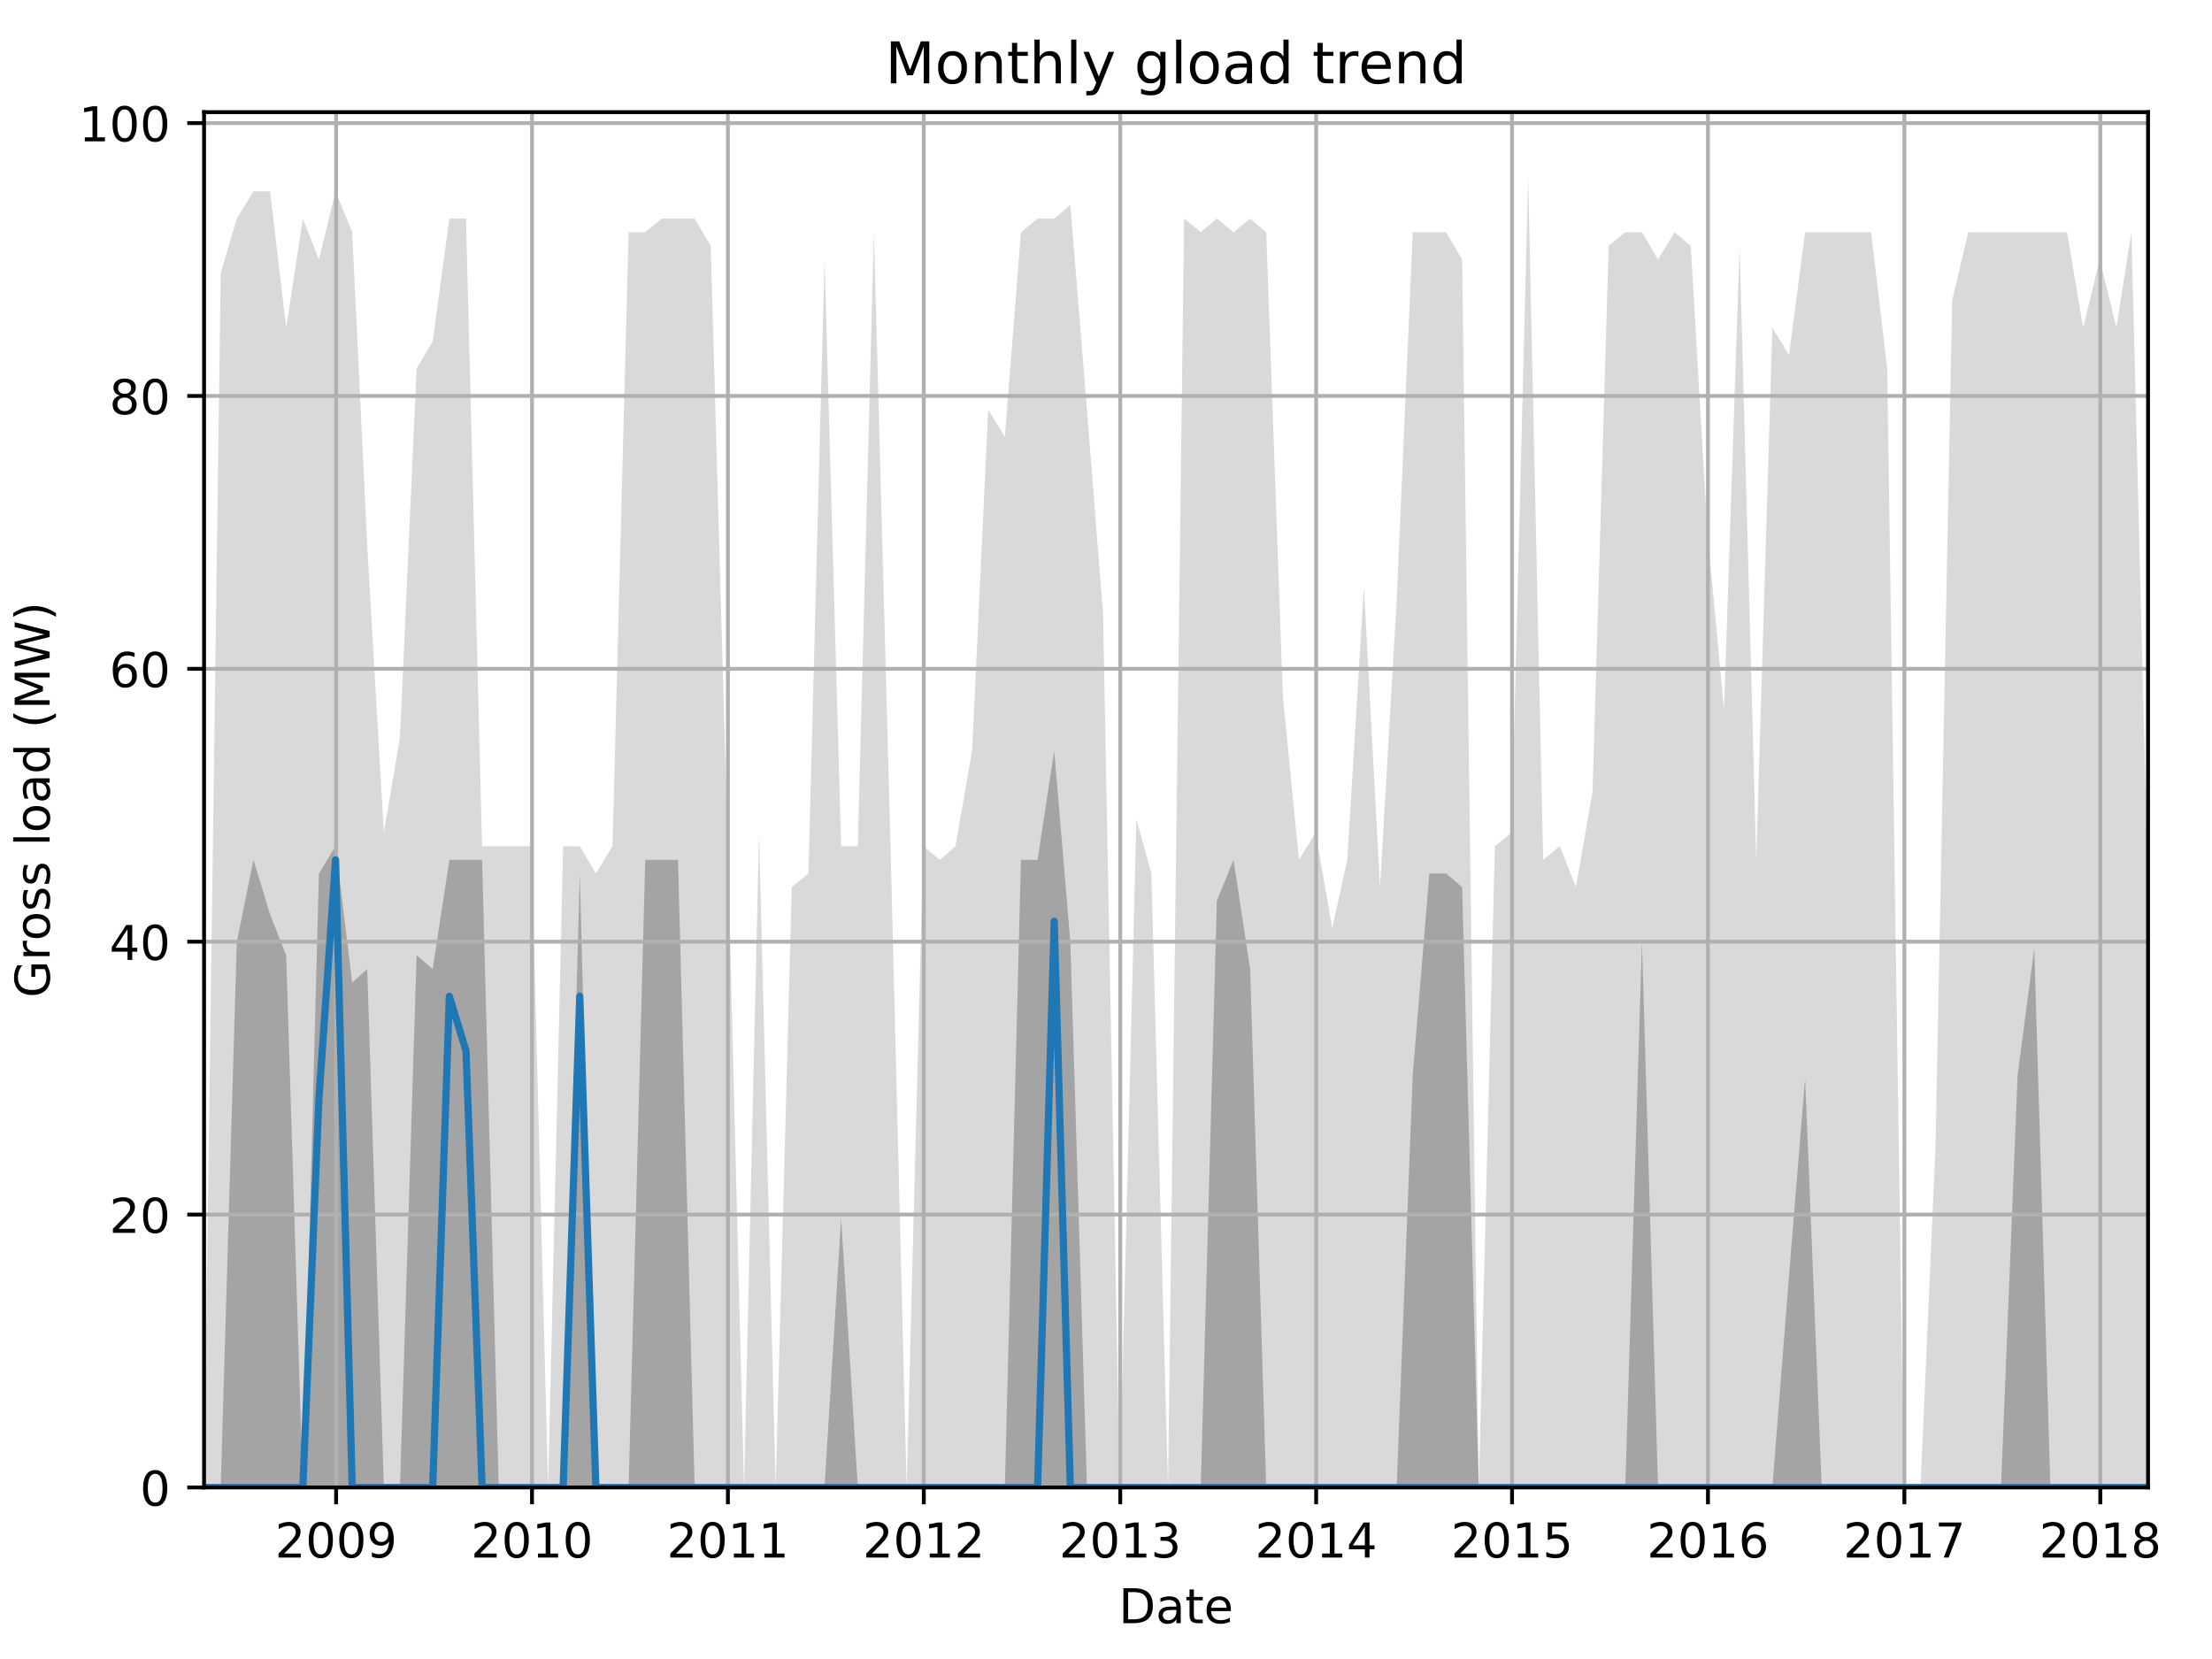 <?xml version="1.0" encoding="utf-8" standalone="no"?>
<!DOCTYPE svg PUBLIC "-//W3C//DTD SVG 1.1//EN"
  "http://www.w3.org/Graphics/SVG/1.1/DTD/svg11.dtd">
<!-- Created with matplotlib (http://matplotlib.org/) -->
<svg height="345.6pt" version="1.1" viewBox="0 0 460.8 345.6" width="460.8pt" xmlns="http://www.w3.org/2000/svg" xmlns:xlink="http://www.w3.org/1999/xlink">
 <defs>
  <style type="text/css">
*{stroke-linecap:butt;stroke-linejoin:round;}
  </style>
 </defs>
 <g id="figure_1">
  <g id="patch_1">
   <path d="M 0 345.6 
L 460.8 345.6 
L 460.8 0 
L 0 0 
z
" style="fill:none;"/>
  </g>
  <g id="axes_1">
   <g id="patch_2">
    <path d="M 42.511 309.863 
L 447.48 309.863 
L 447.48 23.365 
L 42.511 23.365 
z
" style="fill:none;"/>
   </g>
   <g id="PolyCollection_1">
    <path clip-path="url(#pcf68d1cb5c)" d="M 42.511 309.863 
L 42.511 309.863 
L 45.977 309.863 
L 49.332 309.863 
L 52.798 309.863 
L 56.264 309.863 
L 59.618 309.863 
L 63.084 309.863 
L 66.438 309.863 
L 69.904 309.863 
L 73.37 309.863 
L 76.501 309.863 
L 79.967 309.863 
L 83.321 309.863 
L 86.787 309.863 
L 90.141 309.863 
L 93.608 309.863 
L 97.074 309.863 
L 100.428 309.863 
L 103.894 309.863 
L 107.248 309.863 
L 110.714 309.863 
L 114.18 309.863 
L 117.311 309.863 
L 120.777 309.863 
L 124.131 309.863 
L 127.597 309.863 
L 130.951 309.863 
L 134.417 309.863 
L 137.884 309.863 
L 141.238 309.863 
L 144.704 309.863 
L 148.058 309.863 
L 151.524 309.863 
L 154.99 309.863 
L 158.121 309.863 
L 161.587 309.863 
L 164.941 309.863 
L 168.407 309.863 
L 171.761 309.863 
L 175.227 309.863 
L 178.693 309.863 
L 182.048 309.863 
L 185.514 309.863 
L 188.868 309.863 
L 192.334 309.863 
L 195.8 309.863 
L 199.043 309.863 
L 202.509 309.863 
L 205.863 309.863 
L 209.329 309.863 
L 212.683 309.863 
L 216.149 309.863 
L 219.615 309.863 
L 222.969 309.863 
L 226.435 309.863 
L 229.79 309.863 
L 233.256 309.863 
L 236.722 309.863 
L 239.852 309.863 
L 243.319 309.863 
L 246.673 309.863 
L 250.139 309.863 
L 253.493 309.863 
L 256.959 309.863 
L 260.425 309.863 
L 263.779 309.863 
L 267.245 309.863 
L 270.6 309.863 
L 274.066 309.863 
L 277.532 309.863 
L 280.662 309.863 
L 284.128 309.863 
L 287.483 309.863 
L 290.949 309.863 
L 294.303 309.863 
L 297.769 309.863 
L 301.235 309.863 
L 304.589 309.863 
L 308.055 309.863 
L 311.41 309.863 
L 314.876 309.863 
L 318.342 309.863 
L 321.472 309.863 
L 324.938 309.863 
L 328.293 309.863 
L 331.759 309.863 
L 335.113 309.863 
L 338.579 309.863 
L 342.045 309.863 
L 345.399 309.863 
L 348.865 309.863 
L 352.22 309.863 
L 355.686 309.863 
L 359.152 309.863 
L 362.394 309.863 
L 365.86 309.863 
L 369.214 309.863 
L 372.68 309.863 
L 376.035 309.863 
L 379.501 309.863 
L 382.967 309.863 
L 386.321 309.863 
L 389.787 309.863 
L 393.141 309.863 
L 396.607 309.863 
L 400.073 309.863 
L 403.204 309.863 
L 406.67 309.863 
L 410.024 309.863 
L 413.49 309.863 
L 416.845 309.863 
L 420.311 309.863 
L 423.777 309.863 
L 427.131 309.863 
L 430.597 309.863 
L 433.951 309.863 
L 437.417 309.863 
L 440.883 309.863 
L 444.014 309.863 
L 447.48 309.863 
L 447.48 184.805 
L 447.48 184.805 
L 444.014 48.377 
L 440.883 68.273 
L 437.417 54.061 
L 433.951 68.273 
L 430.597 48.377 
L 427.131 48.377 
L 423.777 48.377 
L 420.311 48.377 
L 416.845 48.377 
L 413.49 48.377 
L 410.024 48.377 
L 406.67 62.588 
L 403.204 238.807 
L 400.073 309.863 
L 396.607 309.863 
L 393.141 76.799 
L 389.787 48.377 
L 386.321 48.377 
L 382.967 48.377 
L 379.501 48.377 
L 376.035 48.377 
L 372.68 73.957 
L 369.214 68.273 
L 365.86 179.12 
L 362.394 51.219 
L 359.152 147.855 
L 355.686 110.906 
L 352.22 51.219 
L 348.865 48.377 
L 345.399 54.061 
L 342.045 48.377 
L 338.579 48.377 
L 335.113 51.219 
L 331.759 164.909 
L 328.293 184.805 
L 324.938 176.278 
L 321.472 179.12 
L 318.342 37.008 
L 314.876 173.436 
L 311.41 176.278 
L 308.055 309.863 
L 304.589 54.061 
L 301.235 48.377 
L 297.769 48.377 
L 294.303 48.377 
L 290.949 125.117 
L 287.483 184.805 
L 284.128 122.275 
L 280.662 179.12 
L 277.532 193.331 
L 274.066 173.436 
L 270.6 179.12 
L 267.245 145.013 
L 263.779 48.377 
L 260.425 45.535 
L 256.959 48.377 
L 253.493 45.535 
L 250.139 48.377 
L 246.673 45.535 
L 243.319 309.863 
L 239.852 181.962 
L 236.722 170.593 
L 233.256 309.863 
L 229.79 127.96 
L 226.435 85.326 
L 222.969 42.692 
L 219.615 45.535 
L 216.149 45.535 
L 212.683 48.377 
L 209.329 91.011 
L 205.863 85.326 
L 202.509 156.382 
L 199.043 176.278 
L 195.8 179.12 
L 192.334 176.278 
L 188.868 309.863 
L 185.514 176.278 
L 182.048 48.377 
L 178.693 176.278 
L 175.227 176.278 
L 171.761 54.061 
L 168.407 181.962 
L 164.941 184.805 
L 161.587 309.863 
L 158.121 173.436 
L 154.99 309.863 
L 151.524 173.436 
L 148.058 51.219 
L 144.704 45.535 
L 141.238 45.535 
L 137.884 45.535 
L 134.417 48.377 
L 130.951 48.377 
L 127.597 176.278 
L 124.131 181.962 
L 120.777 176.278 
L 117.311 176.278 
L 114.18 309.863 
L 110.714 176.278 
L 107.248 176.278 
L 103.894 176.278 
L 100.428 176.278 
L 97.074 45.535 
L 93.608 45.535 
L 90.141 71.115 
L 86.787 76.799 
L 83.321 153.54 
L 79.967 173.436 
L 76.501 113.748 
L 73.37 48.377 
L 69.904 39.85 
L 66.438 54.061 
L 63.084 45.535 
L 59.618 68.273 
L 56.264 39.85 
L 52.798 39.85 
L 49.332 45.535 
L 45.977 56.904 
L 42.511 309.863 
z
" style="fill:#808080;fill-opacity:0.3;"/>
   </g>
   <g id="PolyCollection_2">
    <path clip-path="url(#pcf68d1cb5c)" d="M 42.511 309.863 
L 42.511 309.863 
L 45.977 309.863 
L 49.332 309.863 
L 52.798 309.863 
L 56.264 309.863 
L 59.618 309.863 
L 63.084 309.863 
L 66.438 309.863 
L 69.904 309.863 
L 73.37 309.863 
L 76.501 309.863 
L 79.967 309.863 
L 83.321 309.863 
L 86.787 309.863 
L 90.141 309.863 
L 93.608 309.863 
L 97.074 309.863 
L 100.428 309.863 
L 103.894 309.863 
L 107.248 309.863 
L 110.714 309.863 
L 114.18 309.863 
L 117.311 309.863 
L 120.777 309.863 
L 124.131 309.863 
L 127.597 309.863 
L 130.951 309.863 
L 134.417 309.863 
L 137.884 309.863 
L 141.238 309.863 
L 144.704 309.863 
L 148.058 309.863 
L 151.524 309.863 
L 154.99 309.863 
L 158.121 309.863 
L 161.587 309.863 
L 164.941 309.863 
L 168.407 309.863 
L 171.761 309.863 
L 175.227 309.863 
L 178.693 309.863 
L 182.048 309.863 
L 185.514 309.863 
L 188.868 309.863 
L 192.334 309.863 
L 195.8 309.863 
L 199.043 309.863 
L 202.509 309.863 
L 205.863 309.863 
L 209.329 309.863 
L 212.683 309.863 
L 216.149 309.863 
L 219.615 309.863 
L 222.969 309.863 
L 226.435 309.863 
L 229.79 309.863 
L 233.256 309.863 
L 236.722 309.863 
L 239.852 309.863 
L 243.319 309.863 
L 246.673 309.863 
L 250.139 309.863 
L 253.493 309.863 
L 256.959 309.863 
L 260.425 309.863 
L 263.779 309.863 
L 267.245 309.863 
L 270.6 309.863 
L 274.066 309.863 
L 277.532 309.863 
L 280.662 309.863 
L 284.128 309.863 
L 287.483 309.863 
L 290.949 309.863 
L 294.303 309.863 
L 297.769 309.863 
L 301.235 309.863 
L 304.589 309.863 
L 308.055 309.863 
L 311.41 309.863 
L 314.876 309.863 
L 318.342 309.863 
L 321.472 309.863 
L 324.938 309.863 
L 328.293 309.863 
L 331.759 309.863 
L 335.113 309.863 
L 338.579 309.863 
L 342.045 309.863 
L 345.399 309.863 
L 348.865 309.863 
L 352.22 309.863 
L 355.686 309.863 
L 359.152 309.863 
L 362.394 309.863 
L 365.86 309.863 
L 369.214 309.863 
L 372.68 309.863 
L 376.035 309.863 
L 379.501 309.863 
L 382.967 309.863 
L 386.321 309.863 
L 389.787 309.863 
L 393.141 309.863 
L 396.607 309.863 
L 400.073 309.863 
L 403.204 309.863 
L 406.67 309.863 
L 410.024 309.863 
L 413.49 309.863 
L 416.845 309.863 
L 420.311 309.863 
L 423.777 309.863 
L 427.131 309.863 
L 430.597 309.863 
L 433.951 309.863 
L 437.417 309.863 
L 440.883 309.863 
L 444.014 309.863 
L 447.48 309.863 
L 447.48 309.863 
L 447.48 309.863 
L 444.014 309.863 
L 440.883 309.863 
L 437.417 309.863 
L 433.951 309.863 
L 430.597 309.863 
L 427.131 309.863 
L 423.777 197.595 
L 420.311 223.886 
L 416.845 309.863 
L 413.49 309.863 
L 410.024 309.863 
L 406.67 309.863 
L 403.204 309.863 
L 400.073 309.863 
L 396.607 309.863 
L 393.141 309.863 
L 389.787 309.863 
L 386.321 309.863 
L 382.967 309.863 
L 379.501 309.863 
L 376.035 224.596 
L 372.68 265.809 
L 369.214 309.863 
L 365.86 309.863 
L 362.394 309.863 
L 359.152 309.863 
L 355.686 309.863 
L 352.22 309.863 
L 348.865 309.863 
L 345.399 309.863 
L 342.045 196.174 
L 338.579 309.863 
L 335.113 309.863 
L 331.759 309.863 
L 328.293 309.863 
L 324.938 309.863 
L 321.472 309.863 
L 318.342 309.863 
L 314.876 309.863 
L 311.41 309.863 
L 308.055 309.863 
L 304.589 184.805 
L 301.235 181.962 
L 297.769 181.962 
L 294.303 223.886 
L 290.949 309.863 
L 287.483 309.863 
L 284.128 309.863 
L 280.662 309.863 
L 277.532 309.863 
L 274.066 309.863 
L 270.6 309.863 
L 267.245 309.863 
L 263.779 309.863 
L 260.425 201.858 
L 256.959 179.12 
L 253.493 187.647 
L 250.139 309.863 
L 246.673 309.863 
L 243.319 309.863 
L 239.852 309.863 
L 236.722 309.863 
L 233.256 309.863 
L 229.79 309.863 
L 226.435 309.863 
L 222.969 196.174 
L 219.615 156.382 
L 216.149 179.12 
L 212.683 179.12 
L 209.329 309.863 
L 205.863 309.863 
L 202.509 309.863 
L 199.043 309.863 
L 195.8 309.863 
L 192.334 309.863 
L 188.868 309.863 
L 185.514 309.863 
L 182.048 309.863 
L 178.693 309.863 
L 175.227 253.729 
L 171.761 309.863 
L 168.407 309.863 
L 164.941 309.863 
L 161.587 309.863 
L 158.121 309.863 
L 154.99 309.863 
L 151.524 309.863 
L 148.058 309.863 
L 144.704 309.863 
L 141.238 179.12 
L 137.884 179.12 
L 134.417 179.12 
L 130.951 309.863 
L 127.597 309.863 
L 124.131 309.863 
L 120.777 181.962 
L 117.311 309.863 
L 114.18 309.863 
L 110.714 309.863 
L 107.248 309.863 
L 103.894 309.863 
L 100.428 179.12 
L 97.074 179.12 
L 93.608 179.12 
L 90.141 201.858 
L 86.787 199.016 
L 83.321 309.863 
L 79.967 309.863 
L 76.501 201.858 
L 73.37 204.7 
L 69.904 176.278 
L 66.438 181.962 
L 63.084 309.863 
L 59.618 199.016 
L 56.264 190.489 
L 52.798 179.12 
L 49.332 196.174 
L 45.977 309.863 
L 42.511 309.863 
z
" style="fill:#808080;fill-opacity:0.6;"/>
   </g>
   <g id="matplotlib.axis_1">
    <g id="xtick_1">
     <g id="line2d_1">
      <path clip-path="url(#pcf68d1cb5c)" d="M 70.016 309.863 
L 70.016 23.365 
" style="fill:none;stroke:#b0b0b0;stroke-linecap:square;stroke-width:0.8;"/>
     </g>
     <g id="line2d_2">
      <defs>
       <path d="M 0 0 
L 0 3.5 
" id="m3f6f88f543" style="stroke:#000000;stroke-width:0.8;"/>
      </defs>
      <g>
       <use style="stroke:#000000;stroke-width:0.8;" x="70.016" xlink:href="#m3f6f88f543" y="309.863"/>
      </g>
     </g>
     <g id="text_1">
      <!-- 2009 -->
      <defs>
       <path d="M 19.188 8.297 
L 53.609 8.297 
L 53.609 0 
L 7.328 0 
L 7.328 8.297 
Q 12.938 14.109 22.625 23.891 
Q 32.328 33.688 34.812 36.531 
Q 39.547 41.844 41.422 45.531 
Q 43.312 49.219 43.312 52.781 
Q 43.312 58.594 39.234 62.25 
Q 35.156 65.922 28.609 65.922 
Q 23.969 65.922 18.812 64.312 
Q 13.672 62.703 7.812 59.422 
L 7.812 69.391 
Q 13.766 71.781 18.938 73 
Q 24.125 74.219 28.422 74.219 
Q 39.75 74.219 46.484 68.547 
Q 53.219 62.891 53.219 53.422 
Q 53.219 48.922 51.531 44.891 
Q 49.859 40.875 45.406 35.406 
Q 44.188 33.984 37.641 27.219 
Q 31.109 20.453 19.188 8.297 
z
" id="DejaVuSans-32"/>
       <path d="M 31.781 66.406 
Q 24.172 66.406 20.328 58.906 
Q 16.5 51.422 16.5 36.375 
Q 16.5 21.391 20.328 13.891 
Q 24.172 6.391 31.781 6.391 
Q 39.453 6.391 43.281 13.891 
Q 47.125 21.391 47.125 36.375 
Q 47.125 51.422 43.281 58.906 
Q 39.453 66.406 31.781 66.406 
z
M 31.781 74.219 
Q 44.047 74.219 50.516 64.516 
Q 56.984 54.828 56.984 36.375 
Q 56.984 17.969 50.516 8.266 
Q 44.047 -1.422 31.781 -1.422 
Q 19.531 -1.422 13.062 8.266 
Q 6.594 17.969 6.594 36.375 
Q 6.594 54.828 13.062 64.516 
Q 19.531 74.219 31.781 74.219 
z
" id="DejaVuSans-30"/>
       <path d="M 10.984 1.516 
L 10.984 10.5 
Q 14.703 8.734 18.5 7.812 
Q 22.312 6.891 25.984 6.891 
Q 35.75 6.891 40.891 13.453 
Q 46.047 20.016 46.781 33.406 
Q 43.953 29.203 39.594 26.953 
Q 35.25 24.703 29.984 24.703 
Q 19.047 24.703 12.672 31.312 
Q 6.297 37.938 6.297 49.422 
Q 6.297 60.641 12.938 67.422 
Q 19.578 74.219 30.609 74.219 
Q 43.266 74.219 49.922 64.516 
Q 56.594 54.828 56.594 36.375 
Q 56.594 19.141 48.406 8.859 
Q 40.234 -1.422 26.422 -1.422 
Q 22.703 -1.422 18.891 -0.688 
Q 15.094 0.047 10.984 1.516 
z
M 30.609 32.422 
Q 37.25 32.422 41.125 36.953 
Q 45.016 41.5 45.016 49.422 
Q 45.016 57.281 41.125 61.844 
Q 37.25 66.406 30.609 66.406 
Q 23.969 66.406 20.094 61.844 
Q 16.219 57.281 16.219 49.422 
Q 16.219 41.5 20.094 36.953 
Q 23.969 32.422 30.609 32.422 
z
" id="DejaVuSans-39"/>
      </defs>
      <g transform="translate(57.291 324.462)scale(0.1 -0.1)">
       <use xlink:href="#DejaVuSans-32"/>
       <use x="63.623" xlink:href="#DejaVuSans-30"/>
       <use x="127.246" xlink:href="#DejaVuSans-30"/>
       <use x="190.869" xlink:href="#DejaVuSans-39"/>
      </g>
     </g>
    </g>
    <g id="xtick_2">
     <g id="line2d_3">
      <path clip-path="url(#pcf68d1cb5c)" d="M 110.826 309.863 
L 110.826 23.365 
" style="fill:none;stroke:#b0b0b0;stroke-linecap:square;stroke-width:0.8;"/>
     </g>
     <g id="line2d_4">
      <g>
       <use style="stroke:#000000;stroke-width:0.8;" x="110.826" xlink:href="#m3f6f88f543" y="309.863"/>
      </g>
     </g>
     <g id="text_2">
      <!-- 2010 -->
      <defs>
       <path d="M 12.406 8.297 
L 28.516 8.297 
L 28.516 63.922 
L 10.984 60.406 
L 10.984 69.391 
L 28.422 72.906 
L 38.281 72.906 
L 38.281 8.297 
L 54.391 8.297 
L 54.391 0 
L 12.406 0 
z
" id="DejaVuSans-31"/>
      </defs>
      <g transform="translate(98.101 324.462)scale(0.1 -0.1)">
       <use xlink:href="#DejaVuSans-32"/>
       <use x="63.623" xlink:href="#DejaVuSans-30"/>
       <use x="127.246" xlink:href="#DejaVuSans-31"/>
       <use x="190.869" xlink:href="#DejaVuSans-30"/>
      </g>
     </g>
    </g>
    <g id="xtick_3">
     <g id="line2d_5">
      <path clip-path="url(#pcf68d1cb5c)" d="M 151.636 309.863 
L 151.636 23.365 
" style="fill:none;stroke:#b0b0b0;stroke-linecap:square;stroke-width:0.8;"/>
     </g>
     <g id="line2d_6">
      <g>
       <use style="stroke:#000000;stroke-width:0.8;" x="151.636" xlink:href="#m3f6f88f543" y="309.863"/>
      </g>
     </g>
     <g id="text_3">
      <!-- 2011 -->
      <g transform="translate(138.911 324.462)scale(0.1 -0.1)">
       <use xlink:href="#DejaVuSans-32"/>
       <use x="63.623" xlink:href="#DejaVuSans-30"/>
       <use x="127.246" xlink:href="#DejaVuSans-31"/>
       <use x="190.869" xlink:href="#DejaVuSans-31"/>
      </g>
     </g>
    </g>
    <g id="xtick_4">
     <g id="line2d_7">
      <path clip-path="url(#pcf68d1cb5c)" d="M 192.446 309.863 
L 192.446 23.365 
" style="fill:none;stroke:#b0b0b0;stroke-linecap:square;stroke-width:0.8;"/>
     </g>
     <g id="line2d_8">
      <g>
       <use style="stroke:#000000;stroke-width:0.8;" x="192.446" xlink:href="#m3f6f88f543" y="309.863"/>
      </g>
     </g>
     <g id="text_4">
      <!-- 2012 -->
      <g transform="translate(179.721 324.462)scale(0.1 -0.1)">
       <use xlink:href="#DejaVuSans-32"/>
       <use x="63.623" xlink:href="#DejaVuSans-30"/>
       <use x="127.246" xlink:href="#DejaVuSans-31"/>
       <use x="190.869" xlink:href="#DejaVuSans-32"/>
      </g>
     </g>
    </g>
    <g id="xtick_5">
     <g id="line2d_9">
      <path clip-path="url(#pcf68d1cb5c)" d="M 233.368 309.863 
L 233.368 23.365 
" style="fill:none;stroke:#b0b0b0;stroke-linecap:square;stroke-width:0.8;"/>
     </g>
     <g id="line2d_10">
      <g>
       <use style="stroke:#000000;stroke-width:0.8;" x="233.368" xlink:href="#m3f6f88f543" y="309.863"/>
      </g>
     </g>
     <g id="text_5">
      <!-- 2013 -->
      <defs>
       <path d="M 40.578 39.312 
Q 47.656 37.797 51.625 33 
Q 55.609 28.219 55.609 21.188 
Q 55.609 10.406 48.188 4.484 
Q 40.766 -1.422 27.094 -1.422 
Q 22.516 -1.422 17.656 -0.516 
Q 12.797 0.391 7.625 2.203 
L 7.625 11.719 
Q 11.719 9.328 16.594 8.109 
Q 21.484 6.891 26.812 6.891 
Q 36.078 6.891 40.938 10.547 
Q 45.797 14.203 45.797 21.188 
Q 45.797 27.641 41.281 31.266 
Q 36.766 34.906 28.719 34.906 
L 20.219 34.906 
L 20.219 43.016 
L 29.109 43.016 
Q 36.375 43.016 40.234 45.922 
Q 44.094 48.828 44.094 54.297 
Q 44.094 59.906 40.109 62.906 
Q 36.141 65.922 28.719 65.922 
Q 24.656 65.922 20.016 65.031 
Q 15.375 64.156 9.812 62.312 
L 9.812 71.094 
Q 15.438 72.656 20.344 73.438 
Q 25.25 74.219 29.594 74.219 
Q 40.828 74.219 47.359 69.109 
Q 53.906 64.016 53.906 55.328 
Q 53.906 49.266 50.438 45.094 
Q 46.969 40.922 40.578 39.312 
z
" id="DejaVuSans-33"/>
      </defs>
      <g transform="translate(220.643 324.462)scale(0.1 -0.1)">
       <use xlink:href="#DejaVuSans-32"/>
       <use x="63.623" xlink:href="#DejaVuSans-30"/>
       <use x="127.246" xlink:href="#DejaVuSans-31"/>
       <use x="190.869" xlink:href="#DejaVuSans-33"/>
      </g>
     </g>
    </g>
    <g id="xtick_6">
     <g id="line2d_11">
      <path clip-path="url(#pcf68d1cb5c)" d="M 274.178 309.863 
L 274.178 23.365 
" style="fill:none;stroke:#b0b0b0;stroke-linecap:square;stroke-width:0.8;"/>
     </g>
     <g id="line2d_12">
      <g>
       <use style="stroke:#000000;stroke-width:0.8;" x="274.178" xlink:href="#m3f6f88f543" y="309.863"/>
      </g>
     </g>
     <g id="text_6">
      <!-- 2014 -->
      <defs>
       <path d="M 37.797 64.312 
L 12.891 25.391 
L 37.797 25.391 
z
M 35.203 72.906 
L 47.609 72.906 
L 47.609 25.391 
L 58.016 25.391 
L 58.016 17.188 
L 47.609 17.188 
L 47.609 0 
L 37.797 0 
L 37.797 17.188 
L 4.891 17.188 
L 4.891 26.703 
z
" id="DejaVuSans-34"/>
      </defs>
      <g transform="translate(261.453 324.462)scale(0.1 -0.1)">
       <use xlink:href="#DejaVuSans-32"/>
       <use x="63.623" xlink:href="#DejaVuSans-30"/>
       <use x="127.246" xlink:href="#DejaVuSans-31"/>
       <use x="190.869" xlink:href="#DejaVuSans-34"/>
      </g>
     </g>
    </g>
    <g id="xtick_7">
     <g id="line2d_13">
      <path clip-path="url(#pcf68d1cb5c)" d="M 314.987 309.863 
L 314.987 23.365 
" style="fill:none;stroke:#b0b0b0;stroke-linecap:square;stroke-width:0.8;"/>
     </g>
     <g id="line2d_14">
      <g>
       <use style="stroke:#000000;stroke-width:0.8;" x="314.987" xlink:href="#m3f6f88f543" y="309.863"/>
      </g>
     </g>
     <g id="text_7">
      <!-- 2015 -->
      <defs>
       <path d="M 10.797 72.906 
L 49.516 72.906 
L 49.516 64.594 
L 19.828 64.594 
L 19.828 46.734 
Q 21.969 47.469 24.109 47.828 
Q 26.266 48.188 28.422 48.188 
Q 40.625 48.188 47.75 41.5 
Q 54.891 34.812 54.891 23.391 
Q 54.891 11.625 47.562 5.094 
Q 40.234 -1.422 26.906 -1.422 
Q 22.312 -1.422 17.547 -0.641 
Q 12.797 0.141 7.719 1.703 
L 7.719 11.625 
Q 12.109 9.234 16.797 8.062 
Q 21.484 6.891 26.703 6.891 
Q 35.156 6.891 40.078 11.328 
Q 45.016 15.766 45.016 23.391 
Q 45.016 31 40.078 35.438 
Q 35.156 39.891 26.703 39.891 
Q 22.75 39.891 18.812 39.016 
Q 14.891 38.141 10.797 36.281 
z
" id="DejaVuSans-35"/>
      </defs>
      <g transform="translate(302.262 324.462)scale(0.1 -0.1)">
       <use xlink:href="#DejaVuSans-32"/>
       <use x="63.623" xlink:href="#DejaVuSans-30"/>
       <use x="127.246" xlink:href="#DejaVuSans-31"/>
       <use x="190.869" xlink:href="#DejaVuSans-35"/>
      </g>
     </g>
    </g>
    <g id="xtick_8">
     <g id="line2d_15">
      <path clip-path="url(#pcf68d1cb5c)" d="M 355.797 309.863 
L 355.797 23.365 
" style="fill:none;stroke:#b0b0b0;stroke-linecap:square;stroke-width:0.8;"/>
     </g>
     <g id="line2d_16">
      <g>
       <use style="stroke:#000000;stroke-width:0.8;" x="355.797" xlink:href="#m3f6f88f543" y="309.863"/>
      </g>
     </g>
     <g id="text_8">
      <!-- 2016 -->
      <defs>
       <path d="M 33.016 40.375 
Q 26.375 40.375 22.484 35.828 
Q 18.609 31.297 18.609 23.391 
Q 18.609 15.531 22.484 10.953 
Q 26.375 6.391 33.016 6.391 
Q 39.656 6.391 43.531 10.953 
Q 47.406 15.531 47.406 23.391 
Q 47.406 31.297 43.531 35.828 
Q 39.656 40.375 33.016 40.375 
z
M 52.594 71.297 
L 52.594 62.312 
Q 48.875 64.062 45.094 64.984 
Q 41.312 65.922 37.594 65.922 
Q 27.828 65.922 22.672 59.328 
Q 17.531 52.734 16.797 39.406 
Q 19.672 43.656 24.016 45.922 
Q 28.375 48.188 33.594 48.188 
Q 44.578 48.188 50.953 41.516 
Q 57.328 34.859 57.328 23.391 
Q 57.328 12.156 50.688 5.359 
Q 44.047 -1.422 33.016 -1.422 
Q 20.359 -1.422 13.672 8.266 
Q 6.984 17.969 6.984 36.375 
Q 6.984 53.656 15.188 63.938 
Q 23.391 74.219 37.203 74.219 
Q 40.922 74.219 44.703 73.484 
Q 48.484 72.75 52.594 71.297 
z
" id="DejaVuSans-36"/>
      </defs>
      <g transform="translate(343.072 324.462)scale(0.1 -0.1)">
       <use xlink:href="#DejaVuSans-32"/>
       <use x="63.623" xlink:href="#DejaVuSans-30"/>
       <use x="127.246" xlink:href="#DejaVuSans-31"/>
       <use x="190.869" xlink:href="#DejaVuSans-36"/>
      </g>
     </g>
    </g>
    <g id="xtick_9">
     <g id="line2d_17">
      <path clip-path="url(#pcf68d1cb5c)" d="M 396.719 309.863 
L 396.719 23.365 
" style="fill:none;stroke:#b0b0b0;stroke-linecap:square;stroke-width:0.8;"/>
     </g>
     <g id="line2d_18">
      <g>
       <use style="stroke:#000000;stroke-width:0.8;" x="396.719" xlink:href="#m3f6f88f543" y="309.863"/>
      </g>
     </g>
     <g id="text_9">
      <!-- 2017 -->
      <defs>
       <path d="M 8.203 72.906 
L 55.078 72.906 
L 55.078 68.703 
L 28.609 0 
L 18.312 0 
L 43.219 64.594 
L 8.203 64.594 
z
" id="DejaVuSans-37"/>
      </defs>
      <g transform="translate(383.994 324.462)scale(0.1 -0.1)">
       <use xlink:href="#DejaVuSans-32"/>
       <use x="63.623" xlink:href="#DejaVuSans-30"/>
       <use x="127.246" xlink:href="#DejaVuSans-31"/>
       <use x="190.869" xlink:href="#DejaVuSans-37"/>
      </g>
     </g>
    </g>
    <g id="xtick_10">
     <g id="line2d_19">
      <path clip-path="url(#pcf68d1cb5c)" d="M 437.529 309.863 
L 437.529 23.365 
" style="fill:none;stroke:#b0b0b0;stroke-linecap:square;stroke-width:0.8;"/>
     </g>
     <g id="line2d_20">
      <g>
       <use style="stroke:#000000;stroke-width:0.8;" x="437.529" xlink:href="#m3f6f88f543" y="309.863"/>
      </g>
     </g>
     <g id="text_10">
      <!-- 2018 -->
      <defs>
       <path d="M 31.781 34.625 
Q 24.75 34.625 20.719 30.859 
Q 16.703 27.094 16.703 20.516 
Q 16.703 13.922 20.719 10.156 
Q 24.75 6.391 31.781 6.391 
Q 38.812 6.391 42.859 10.172 
Q 46.922 13.969 46.922 20.516 
Q 46.922 27.094 42.891 30.859 
Q 38.875 34.625 31.781 34.625 
z
M 21.922 38.812 
Q 15.578 40.375 12.031 44.719 
Q 8.5 49.078 8.5 55.328 
Q 8.5 64.062 14.719 69.141 
Q 20.953 74.219 31.781 74.219 
Q 42.672 74.219 48.875 69.141 
Q 55.078 64.062 55.078 55.328 
Q 55.078 49.078 51.531 44.719 
Q 48 40.375 41.703 38.812 
Q 48.828 37.156 52.797 32.312 
Q 56.781 27.484 56.781 20.516 
Q 56.781 9.906 50.312 4.234 
Q 43.844 -1.422 31.781 -1.422 
Q 19.734 -1.422 13.25 4.234 
Q 6.781 9.906 6.781 20.516 
Q 6.781 27.484 10.781 32.312 
Q 14.797 37.156 21.922 38.812 
z
M 18.312 54.391 
Q 18.312 48.734 21.844 45.562 
Q 25.391 42.391 31.781 42.391 
Q 38.141 42.391 41.719 45.562 
Q 45.312 48.734 45.312 54.391 
Q 45.312 60.062 41.719 63.234 
Q 38.141 66.406 31.781 66.406 
Q 25.391 66.406 21.844 63.234 
Q 18.312 60.062 18.312 54.391 
z
" id="DejaVuSans-38"/>
      </defs>
      <g transform="translate(424.804 324.462)scale(0.1 -0.1)">
       <use xlink:href="#DejaVuSans-32"/>
       <use x="63.623" xlink:href="#DejaVuSans-30"/>
       <use x="127.246" xlink:href="#DejaVuSans-31"/>
       <use x="190.869" xlink:href="#DejaVuSans-38"/>
      </g>
     </g>
    </g>
    <g id="text_11">
     <!-- Date -->
     <defs>
      <path d="M 19.672 64.797 
L 19.672 8.109 
L 31.594 8.109 
Q 46.688 8.109 53.688 14.938 
Q 60.688 21.781 60.688 36.531 
Q 60.688 51.172 53.688 57.984 
Q 46.688 64.797 31.594 64.797 
z
M 9.812 72.906 
L 30.078 72.906 
Q 51.266 72.906 61.172 64.094 
Q 71.094 55.281 71.094 36.531 
Q 71.094 17.672 61.125 8.828 
Q 51.172 0 30.078 0 
L 9.812 0 
z
" id="DejaVuSans-44"/>
      <path d="M 34.281 27.484 
Q 23.391 27.484 19.188 25 
Q 14.984 22.516 14.984 16.5 
Q 14.984 11.719 18.141 8.906 
Q 21.297 6.109 26.703 6.109 
Q 34.188 6.109 38.703 11.406 
Q 43.219 16.703 43.219 25.484 
L 43.219 27.484 
z
M 52.203 31.203 
L 52.203 0 
L 43.219 0 
L 43.219 8.297 
Q 40.141 3.328 35.547 0.953 
Q 30.953 -1.422 24.312 -1.422 
Q 15.922 -1.422 10.953 3.297 
Q 6 8.016 6 15.922 
Q 6 25.141 12.172 29.828 
Q 18.359 34.516 30.609 34.516 
L 43.219 34.516 
L 43.219 35.406 
Q 43.219 41.609 39.141 45 
Q 35.062 48.391 27.688 48.391 
Q 23 48.391 18.547 47.266 
Q 14.109 46.141 10.016 43.891 
L 10.016 52.203 
Q 14.938 54.109 19.578 55.047 
Q 24.219 56 28.609 56 
Q 40.484 56 46.344 49.844 
Q 52.203 43.703 52.203 31.203 
z
" id="DejaVuSans-61"/>
      <path d="M 18.312 70.219 
L 18.312 54.688 
L 36.812 54.688 
L 36.812 47.703 
L 18.312 47.703 
L 18.312 18.016 
Q 18.312 11.328 20.141 9.422 
Q 21.969 7.516 27.594 7.516 
L 36.812 7.516 
L 36.812 0 
L 27.594 0 
Q 17.188 0 13.234 3.875 
Q 9.281 7.766 9.281 18.016 
L 9.281 47.703 
L 2.688 47.703 
L 2.688 54.688 
L 9.281 54.688 
L 9.281 70.219 
z
" id="DejaVuSans-74"/>
      <path d="M 56.203 29.594 
L 56.203 25.203 
L 14.891 25.203 
Q 15.484 15.922 20.484 11.062 
Q 25.484 6.203 34.422 6.203 
Q 39.594 6.203 44.453 7.469 
Q 49.312 8.734 54.109 11.281 
L 54.109 2.781 
Q 49.266 0.734 44.188 -0.344 
Q 39.109 -1.422 33.891 -1.422 
Q 20.797 -1.422 13.156 6.188 
Q 5.516 13.812 5.516 26.812 
Q 5.516 40.234 12.766 48.109 
Q 20.016 56 32.328 56 
Q 43.359 56 49.781 48.891 
Q 56.203 41.797 56.203 29.594 
z
M 47.219 32.234 
Q 47.125 39.594 43.094 43.984 
Q 39.062 48.391 32.422 48.391 
Q 24.906 48.391 20.391 44.141 
Q 15.875 39.891 15.188 32.172 
z
" id="DejaVuSans-65"/>
     </defs>
     <g transform="translate(233.045 338.14)scale(0.1 -0.1)">
      <use xlink:href="#DejaVuSans-44"/>
      <use x="77.002" xlink:href="#DejaVuSans-61"/>
      <use x="138.281" xlink:href="#DejaVuSans-74"/>
      <use x="177.49" xlink:href="#DejaVuSans-65"/>
     </g>
    </g>
   </g>
   <g id="matplotlib.axis_2">
    <g id="ytick_1">
     <g id="line2d_21">
      <path clip-path="url(#pcf68d1cb5c)" d="M 42.511 309.863 
L 447.48 309.863 
" style="fill:none;stroke:#b0b0b0;stroke-linecap:square;stroke-width:0.8;"/>
     </g>
     <g id="line2d_22">
      <defs>
       <path d="M 0 0 
L -3.5 0 
" id="m5274687293" style="stroke:#000000;stroke-width:0.8;"/>
      </defs>
      <g>
       <use style="stroke:#000000;stroke-width:0.8;" x="42.511" xlink:href="#m5274687293" y="309.863"/>
      </g>
     </g>
     <g id="text_12">
      <!-- 0 -->
      <g transform="translate(29.149 313.663)scale(0.1 -0.1)">
       <use xlink:href="#DejaVuSans-30"/>
      </g>
     </g>
    </g>
    <g id="ytick_2">
     <g id="line2d_23">
      <path clip-path="url(#pcf68d1cb5c)" d="M 42.511 253.019 
L 447.48 253.019 
" style="fill:none;stroke:#b0b0b0;stroke-linecap:square;stroke-width:0.8;"/>
     </g>
     <g id="line2d_24">
      <g>
       <use style="stroke:#000000;stroke-width:0.8;" x="42.511" xlink:href="#m5274687293" y="253.019"/>
      </g>
     </g>
     <g id="text_13">
      <!-- 20 -->
      <g transform="translate(22.786 256.818)scale(0.1 -0.1)">
       <use xlink:href="#DejaVuSans-32"/>
       <use x="63.623" xlink:href="#DejaVuSans-30"/>
      </g>
     </g>
    </g>
    <g id="ytick_3">
     <g id="line2d_25">
      <path clip-path="url(#pcf68d1cb5c)" d="M 42.511 196.174 
L 447.48 196.174 
" style="fill:none;stroke:#b0b0b0;stroke-linecap:square;stroke-width:0.8;"/>
     </g>
     <g id="line2d_26">
      <g>
       <use style="stroke:#000000;stroke-width:0.8;" x="42.511" xlink:href="#m5274687293" y="196.174"/>
      </g>
     </g>
     <g id="text_14">
      <!-- 40 -->
      <g transform="translate(22.786 199.973)scale(0.1 -0.1)">
       <use xlink:href="#DejaVuSans-34"/>
       <use x="63.623" xlink:href="#DejaVuSans-30"/>
      </g>
     </g>
    </g>
    <g id="ytick_4">
     <g id="line2d_27">
      <path clip-path="url(#pcf68d1cb5c)" d="M 42.511 139.329 
L 447.48 139.329 
" style="fill:none;stroke:#b0b0b0;stroke-linecap:square;stroke-width:0.8;"/>
     </g>
     <g id="line2d_28">
      <g>
       <use style="stroke:#000000;stroke-width:0.8;" x="42.511" xlink:href="#m5274687293" y="139.329"/>
      </g>
     </g>
     <g id="text_15">
      <!-- 60 -->
      <g transform="translate(22.786 143.128)scale(0.1 -0.1)">
       <use xlink:href="#DejaVuSans-36"/>
       <use x="63.623" xlink:href="#DejaVuSans-30"/>
      </g>
     </g>
    </g>
    <g id="ytick_5">
     <g id="line2d_29">
      <path clip-path="url(#pcf68d1cb5c)" d="M 42.511 82.484 
L 447.48 82.484 
" style="fill:none;stroke:#b0b0b0;stroke-linecap:square;stroke-width:0.8;"/>
     </g>
     <g id="line2d_30">
      <g>
       <use style="stroke:#000000;stroke-width:0.8;" x="42.511" xlink:href="#m5274687293" y="82.484"/>
      </g>
     </g>
     <g id="text_16">
      <!-- 80 -->
      <g transform="translate(22.786 86.283)scale(0.1 -0.1)">
       <use xlink:href="#DejaVuSans-38"/>
       <use x="63.623" xlink:href="#DejaVuSans-30"/>
      </g>
     </g>
    </g>
    <g id="ytick_6">
     <g id="line2d_31">
      <path clip-path="url(#pcf68d1cb5c)" d="M 42.511 25.639 
L 447.48 25.639 
" style="fill:none;stroke:#b0b0b0;stroke-linecap:square;stroke-width:0.8;"/>
     </g>
     <g id="line2d_32">
      <g>
       <use style="stroke:#000000;stroke-width:0.8;" x="42.511" xlink:href="#m5274687293" y="25.639"/>
      </g>
     </g>
     <g id="text_17">
      <!-- 100 -->
      <g transform="translate(16.424 29.438)scale(0.1 -0.1)">
       <use xlink:href="#DejaVuSans-31"/>
       <use x="63.623" xlink:href="#DejaVuSans-30"/>
       <use x="127.246" xlink:href="#DejaVuSans-30"/>
      </g>
     </g>
    </g>
    <g id="text_18">
     <!-- Gross load (MW) -->
     <defs>
      <path d="M 59.516 10.406 
L 59.516 29.984 
L 43.406 29.984 
L 43.406 38.094 
L 69.281 38.094 
L 69.281 6.781 
Q 63.578 2.734 56.688 0.656 
Q 49.812 -1.422 42 -1.422 
Q 24.906 -1.422 15.25 8.562 
Q 5.609 18.562 5.609 36.375 
Q 5.609 54.25 15.25 64.234 
Q 24.906 74.219 42 74.219 
Q 49.125 74.219 55.547 72.453 
Q 61.969 70.703 67.391 67.281 
L 67.391 56.781 
Q 61.922 61.422 55.766 63.766 
Q 49.609 66.109 42.828 66.109 
Q 29.438 66.109 22.719 58.641 
Q 16.016 51.172 16.016 36.375 
Q 16.016 21.625 22.719 14.156 
Q 29.438 6.688 42.828 6.688 
Q 48.047 6.688 52.141 7.594 
Q 56.25 8.5 59.516 10.406 
z
" id="DejaVuSans-47"/>
      <path d="M 41.109 46.297 
Q 39.594 47.172 37.812 47.578 
Q 36.031 48 33.891 48 
Q 26.266 48 22.188 43.047 
Q 18.109 38.094 18.109 28.812 
L 18.109 0 
L 9.078 0 
L 9.078 54.688 
L 18.109 54.688 
L 18.109 46.188 
Q 20.953 51.172 25.484 53.578 
Q 30.031 56 36.531 56 
Q 37.453 56 38.578 55.875 
Q 39.703 55.766 41.062 55.516 
z
" id="DejaVuSans-72"/>
      <path d="M 30.609 48.391 
Q 23.391 48.391 19.188 42.75 
Q 14.984 37.109 14.984 27.297 
Q 14.984 17.484 19.156 11.844 
Q 23.344 6.203 30.609 6.203 
Q 37.797 6.203 41.984 11.859 
Q 46.188 17.531 46.188 27.297 
Q 46.188 37.016 41.984 42.703 
Q 37.797 48.391 30.609 48.391 
z
M 30.609 56 
Q 42.328 56 49.016 48.375 
Q 55.719 40.766 55.719 27.297 
Q 55.719 13.875 49.016 6.219 
Q 42.328 -1.422 30.609 -1.422 
Q 18.844 -1.422 12.172 6.219 
Q 5.516 13.875 5.516 27.297 
Q 5.516 40.766 12.172 48.375 
Q 18.844 56 30.609 56 
z
" id="DejaVuSans-6f"/>
      <path d="M 44.281 53.078 
L 44.281 44.578 
Q 40.484 46.531 36.375 47.5 
Q 32.281 48.484 27.875 48.484 
Q 21.188 48.484 17.844 46.438 
Q 14.5 44.391 14.5 40.281 
Q 14.5 37.156 16.891 35.375 
Q 19.281 33.594 26.516 31.984 
L 29.594 31.297 
Q 39.156 29.25 43.188 25.516 
Q 47.219 21.781 47.219 15.094 
Q 47.219 7.469 41.188 3.016 
Q 35.156 -1.422 24.609 -1.422 
Q 20.219 -1.422 15.453 -0.562 
Q 10.688 0.297 5.422 2 
L 5.422 11.281 
Q 10.406 8.688 15.234 7.391 
Q 20.062 6.109 24.812 6.109 
Q 31.156 6.109 34.562 8.281 
Q 37.984 10.453 37.984 14.406 
Q 37.984 18.062 35.516 20.016 
Q 33.062 21.969 24.703 23.781 
L 21.578 24.516 
Q 13.234 26.266 9.516 29.906 
Q 5.812 33.547 5.812 39.891 
Q 5.812 47.609 11.281 51.797 
Q 16.75 56 26.812 56 
Q 31.781 56 36.172 55.266 
Q 40.578 54.547 44.281 53.078 
z
" id="DejaVuSans-73"/>
      <path id="DejaVuSans-20"/>
      <path d="M 9.422 75.984 
L 18.406 75.984 
L 18.406 0 
L 9.422 0 
z
" id="DejaVuSans-6c"/>
      <path d="M 45.406 46.391 
L 45.406 75.984 
L 54.391 75.984 
L 54.391 0 
L 45.406 0 
L 45.406 8.203 
Q 42.578 3.328 38.25 0.953 
Q 33.938 -1.422 27.875 -1.422 
Q 17.969 -1.422 11.734 6.484 
Q 5.516 14.406 5.516 27.297 
Q 5.516 40.188 11.734 48.094 
Q 17.969 56 27.875 56 
Q 33.938 56 38.25 53.625 
Q 42.578 51.266 45.406 46.391 
z
M 14.797 27.297 
Q 14.797 17.391 18.875 11.75 
Q 22.953 6.109 30.078 6.109 
Q 37.203 6.109 41.297 11.75 
Q 45.406 17.391 45.406 27.297 
Q 45.406 37.203 41.297 42.844 
Q 37.203 48.484 30.078 48.484 
Q 22.953 48.484 18.875 42.844 
Q 14.797 37.203 14.797 27.297 
z
" id="DejaVuSans-64"/>
      <path d="M 31 75.875 
Q 24.469 64.656 21.281 53.656 
Q 18.109 42.672 18.109 31.391 
Q 18.109 20.125 21.312 9.062 
Q 24.516 -2 31 -13.188 
L 23.188 -13.188 
Q 15.875 -1.703 12.234 9.375 
Q 8.594 20.453 8.594 31.391 
Q 8.594 42.281 12.203 53.312 
Q 15.828 64.359 23.188 75.875 
z
" id="DejaVuSans-28"/>
      <path d="M 9.812 72.906 
L 24.516 72.906 
L 43.109 23.297 
L 61.812 72.906 
L 76.516 72.906 
L 76.516 0 
L 66.891 0 
L 66.891 64.016 
L 48.094 14.016 
L 38.188 14.016 
L 19.391 64.016 
L 19.391 0 
L 9.812 0 
z
" id="DejaVuSans-4d"/>
      <path d="M 3.328 72.906 
L 13.281 72.906 
L 28.609 11.281 
L 43.891 72.906 
L 54.984 72.906 
L 70.312 11.281 
L 85.594 72.906 
L 95.609 72.906 
L 77.297 0 
L 64.891 0 
L 49.516 63.281 
L 33.984 0 
L 21.578 0 
z
" id="DejaVuSans-57"/>
      <path d="M 8.016 75.875 
L 15.828 75.875 
Q 23.141 64.359 26.781 53.312 
Q 30.422 42.281 30.422 31.391 
Q 30.422 20.453 26.781 9.375 
Q 23.141 -1.703 15.828 -13.188 
L 8.016 -13.188 
Q 14.5 -2 17.703 9.062 
Q 20.906 20.125 20.906 31.391 
Q 20.906 42.672 17.703 53.656 
Q 14.5 64.656 8.016 75.875 
z
" id="DejaVuSans-29"/>
     </defs>
     <g transform="translate(10.344 207.835)rotate(-90)scale(0.1 -0.1)">
      <use xlink:href="#DejaVuSans-47"/>
      <use x="77.49" xlink:href="#DejaVuSans-72"/>
      <use x="118.572" xlink:href="#DejaVuSans-6f"/>
      <use x="179.754" xlink:href="#DejaVuSans-73"/>
      <use x="231.854" xlink:href="#DejaVuSans-73"/>
      <use x="283.953" xlink:href="#DejaVuSans-20"/>
      <use x="315.74" xlink:href="#DejaVuSans-6c"/>
      <use x="343.523" xlink:href="#DejaVuSans-6f"/>
      <use x="404.705" xlink:href="#DejaVuSans-61"/>
      <use x="465.984" xlink:href="#DejaVuSans-64"/>
      <use x="529.461" xlink:href="#DejaVuSans-20"/>
      <use x="561.248" xlink:href="#DejaVuSans-28"/>
      <use x="600.262" xlink:href="#DejaVuSans-4d"/>
      <use x="686.541" xlink:href="#DejaVuSans-57"/>
      <use x="785.418" xlink:href="#DejaVuSans-29"/>
     </g>
    </g>
   </g>
   <g id="line2d_33">
    <path clip-path="url(#pcf68d1cb5c)" d="M 42.511 309.863 
L 45.977 309.863 
L 49.332 309.863 
L 52.798 309.863 
L 56.264 309.863 
L 59.618 309.863 
L 63.084 309.863 
L 66.438 228.859 
L 69.904 179.12 
L 73.37 309.863 
L 76.501 309.863 
L 79.967 309.863 
L 83.321 309.863 
L 86.787 309.863 
L 90.141 309.863 
L 93.608 207.543 
L 97.074 218.912 
L 100.428 309.863 
L 103.894 309.863 
L 107.248 309.863 
L 110.714 309.863 
L 114.18 309.863 
L 117.311 309.863 
L 120.777 207.543 
L 124.131 309.863 
L 127.597 309.863 
L 130.951 309.863 
L 134.417 309.863 
L 137.884 309.863 
L 141.238 309.863 
L 144.704 309.863 
L 148.058 309.863 
L 151.524 309.863 
L 154.99 309.863 
L 158.121 309.863 
L 161.587 309.863 
L 164.941 309.863 
L 168.407 309.863 
L 171.761 309.863 
L 175.227 309.863 
L 178.693 309.863 
L 182.048 309.863 
L 185.514 309.863 
L 188.868 309.863 
L 192.334 309.863 
L 195.8 309.863 
L 199.043 309.863 
L 202.509 309.863 
L 205.863 309.863 
L 209.329 309.863 
L 212.683 309.863 
L 216.149 309.863 
L 219.615 191.91 
L 222.969 309.863 
L 226.435 309.863 
L 229.79 309.863 
L 233.256 309.863 
L 236.722 309.863 
L 239.852 309.863 
L 243.319 309.863 
L 246.673 309.863 
L 250.139 309.863 
L 253.493 309.863 
L 256.959 309.863 
L 260.425 309.863 
L 263.779 309.863 
L 267.245 309.863 
L 270.6 309.863 
L 274.066 309.863 
L 277.532 309.863 
L 280.662 309.863 
L 284.128 309.863 
L 287.483 309.863 
L 290.949 309.863 
L 294.303 309.863 
L 297.769 309.863 
L 301.235 309.863 
L 304.589 309.863 
L 308.055 309.863 
L 311.41 309.863 
L 314.876 309.863 
L 318.342 309.863 
L 321.472 309.863 
L 324.938 309.863 
L 328.293 309.863 
L 331.759 309.863 
L 335.113 309.863 
L 338.579 309.863 
L 342.045 309.863 
L 345.399 309.863 
L 348.865 309.863 
L 352.22 309.863 
L 355.686 309.863 
L 359.152 309.863 
L 362.394 309.863 
L 365.86 309.863 
L 369.214 309.863 
L 372.68 309.863 
L 376.035 309.863 
L 379.501 309.863 
L 382.967 309.863 
L 386.321 309.863 
L 389.787 309.863 
L 393.141 309.863 
L 396.607 309.863 
L 400.073 309.863 
L 403.204 309.863 
L 406.67 309.863 
L 410.024 309.863 
L 413.49 309.863 
L 416.845 309.863 
L 420.311 309.863 
L 423.777 309.863 
L 427.131 309.863 
L 430.597 309.863 
L 433.951 309.863 
L 437.417 309.863 
L 440.883 309.863 
L 444.014 309.863 
L 447.48 309.863 
" style="fill:none;stroke:#1f77b4;stroke-linecap:square;stroke-width:1.5;"/>
   </g>
   <g id="patch_3">
    <path d="M 42.511 309.863 
L 42.511 23.365 
" style="fill:none;stroke:#000000;stroke-linecap:square;stroke-linejoin:miter;stroke-width:0.8;"/>
   </g>
   <g id="patch_4">
    <path d="M 447.48 309.863 
L 447.48 23.365 
" style="fill:none;stroke:#000000;stroke-linecap:square;stroke-linejoin:miter;stroke-width:0.8;"/>
   </g>
   <g id="patch_5">
    <path d="M 42.511 309.863 
L 447.48 309.863 
" style="fill:none;stroke:#000000;stroke-linecap:square;stroke-linejoin:miter;stroke-width:0.8;"/>
   </g>
   <g id="patch_6">
    <path d="M 42.511 23.365 
L 447.48 23.365 
" style="fill:none;stroke:#000000;stroke-linecap:square;stroke-linejoin:miter;stroke-width:0.8;"/>
   </g>
   <g id="text_19">
    <!-- Monthly gload trend -->
    <defs>
     <path d="M 54.891 33.016 
L 54.891 0 
L 45.906 0 
L 45.906 32.719 
Q 45.906 40.484 42.875 44.328 
Q 39.844 48.188 33.797 48.188 
Q 26.516 48.188 22.312 43.547 
Q 18.109 38.922 18.109 30.906 
L 18.109 0 
L 9.078 0 
L 9.078 54.688 
L 18.109 54.688 
L 18.109 46.188 
Q 21.344 51.125 25.703 53.562 
Q 30.078 56 35.797 56 
Q 45.219 56 50.047 50.172 
Q 54.891 44.344 54.891 33.016 
z
" id="DejaVuSans-6e"/>
     <path d="M 54.891 33.016 
L 54.891 0 
L 45.906 0 
L 45.906 32.719 
Q 45.906 40.484 42.875 44.328 
Q 39.844 48.188 33.797 48.188 
Q 26.516 48.188 22.312 43.547 
Q 18.109 38.922 18.109 30.906 
L 18.109 0 
L 9.078 0 
L 9.078 75.984 
L 18.109 75.984 
L 18.109 46.188 
Q 21.344 51.125 25.703 53.562 
Q 30.078 56 35.797 56 
Q 45.219 56 50.047 50.172 
Q 54.891 44.344 54.891 33.016 
z
" id="DejaVuSans-68"/>
     <path d="M 32.172 -5.078 
Q 28.375 -14.844 24.75 -17.812 
Q 21.141 -20.797 15.094 -20.797 
L 7.906 -20.797 
L 7.906 -13.281 
L 13.188 -13.281 
Q 16.891 -13.281 18.938 -11.516 
Q 21 -9.766 23.484 -3.219 
L 25.094 0.875 
L 2.984 54.688 
L 12.5 54.688 
L 29.594 11.922 
L 46.688 54.688 
L 56.203 54.688 
z
" id="DejaVuSans-79"/>
     <path d="M 45.406 27.984 
Q 45.406 37.75 41.375 43.109 
Q 37.359 48.484 30.078 48.484 
Q 22.859 48.484 18.828 43.109 
Q 14.797 37.75 14.797 27.984 
Q 14.797 18.266 18.828 12.891 
Q 22.859 7.516 30.078 7.516 
Q 37.359 7.516 41.375 12.891 
Q 45.406 18.266 45.406 27.984 
z
M 54.391 6.781 
Q 54.391 -7.172 48.188 -13.984 
Q 42 -20.797 29.203 -20.797 
Q 24.469 -20.797 20.266 -20.094 
Q 16.062 -19.391 12.109 -17.922 
L 12.109 -9.188 
Q 16.062 -11.328 19.922 -12.344 
Q 23.781 -13.375 27.781 -13.375 
Q 36.625 -13.375 41.016 -8.766 
Q 45.406 -4.156 45.406 5.172 
L 45.406 9.625 
Q 42.625 4.781 38.281 2.391 
Q 33.938 0 27.875 0 
Q 17.828 0 11.672 7.656 
Q 5.516 15.328 5.516 27.984 
Q 5.516 40.672 11.672 48.328 
Q 17.828 56 27.875 56 
Q 33.938 56 38.281 53.609 
Q 42.625 51.219 45.406 46.391 
L 45.406 54.688 
L 54.391 54.688 
z
" id="DejaVuSans-67"/>
    </defs>
    <g transform="translate(184.405 17.365)scale(0.12 -0.12)">
     <use xlink:href="#DejaVuSans-4d"/>
     <use x="86.279" xlink:href="#DejaVuSans-6f"/>
     <use x="147.461" xlink:href="#DejaVuSans-6e"/>
     <use x="210.84" xlink:href="#DejaVuSans-74"/>
     <use x="250.049" xlink:href="#DejaVuSans-68"/>
     <use x="313.428" xlink:href="#DejaVuSans-6c"/>
     <use x="341.211" xlink:href="#DejaVuSans-79"/>
     <use x="400.391" xlink:href="#DejaVuSans-20"/>
     <use x="432.178" xlink:href="#DejaVuSans-67"/>
     <use x="495.654" xlink:href="#DejaVuSans-6c"/>
     <use x="523.438" xlink:href="#DejaVuSans-6f"/>
     <use x="584.619" xlink:href="#DejaVuSans-61"/>
     <use x="645.898" xlink:href="#DejaVuSans-64"/>
     <use x="709.375" xlink:href="#DejaVuSans-20"/>
     <use x="741.162" xlink:href="#DejaVuSans-74"/>
     <use x="780.371" xlink:href="#DejaVuSans-72"/>
     <use x="821.453" xlink:href="#DejaVuSans-65"/>
     <use x="882.977" xlink:href="#DejaVuSans-6e"/>
     <use x="946.355" xlink:href="#DejaVuSans-64"/>
    </g>
   </g>
  </g>
 </g>
 <defs>
  <clipPath id="pcf68d1cb5c">
   <rect height="286.498" width="404.969" x="42.511" y="23.365"/>
  </clipPath>
 </defs>
</svg>
